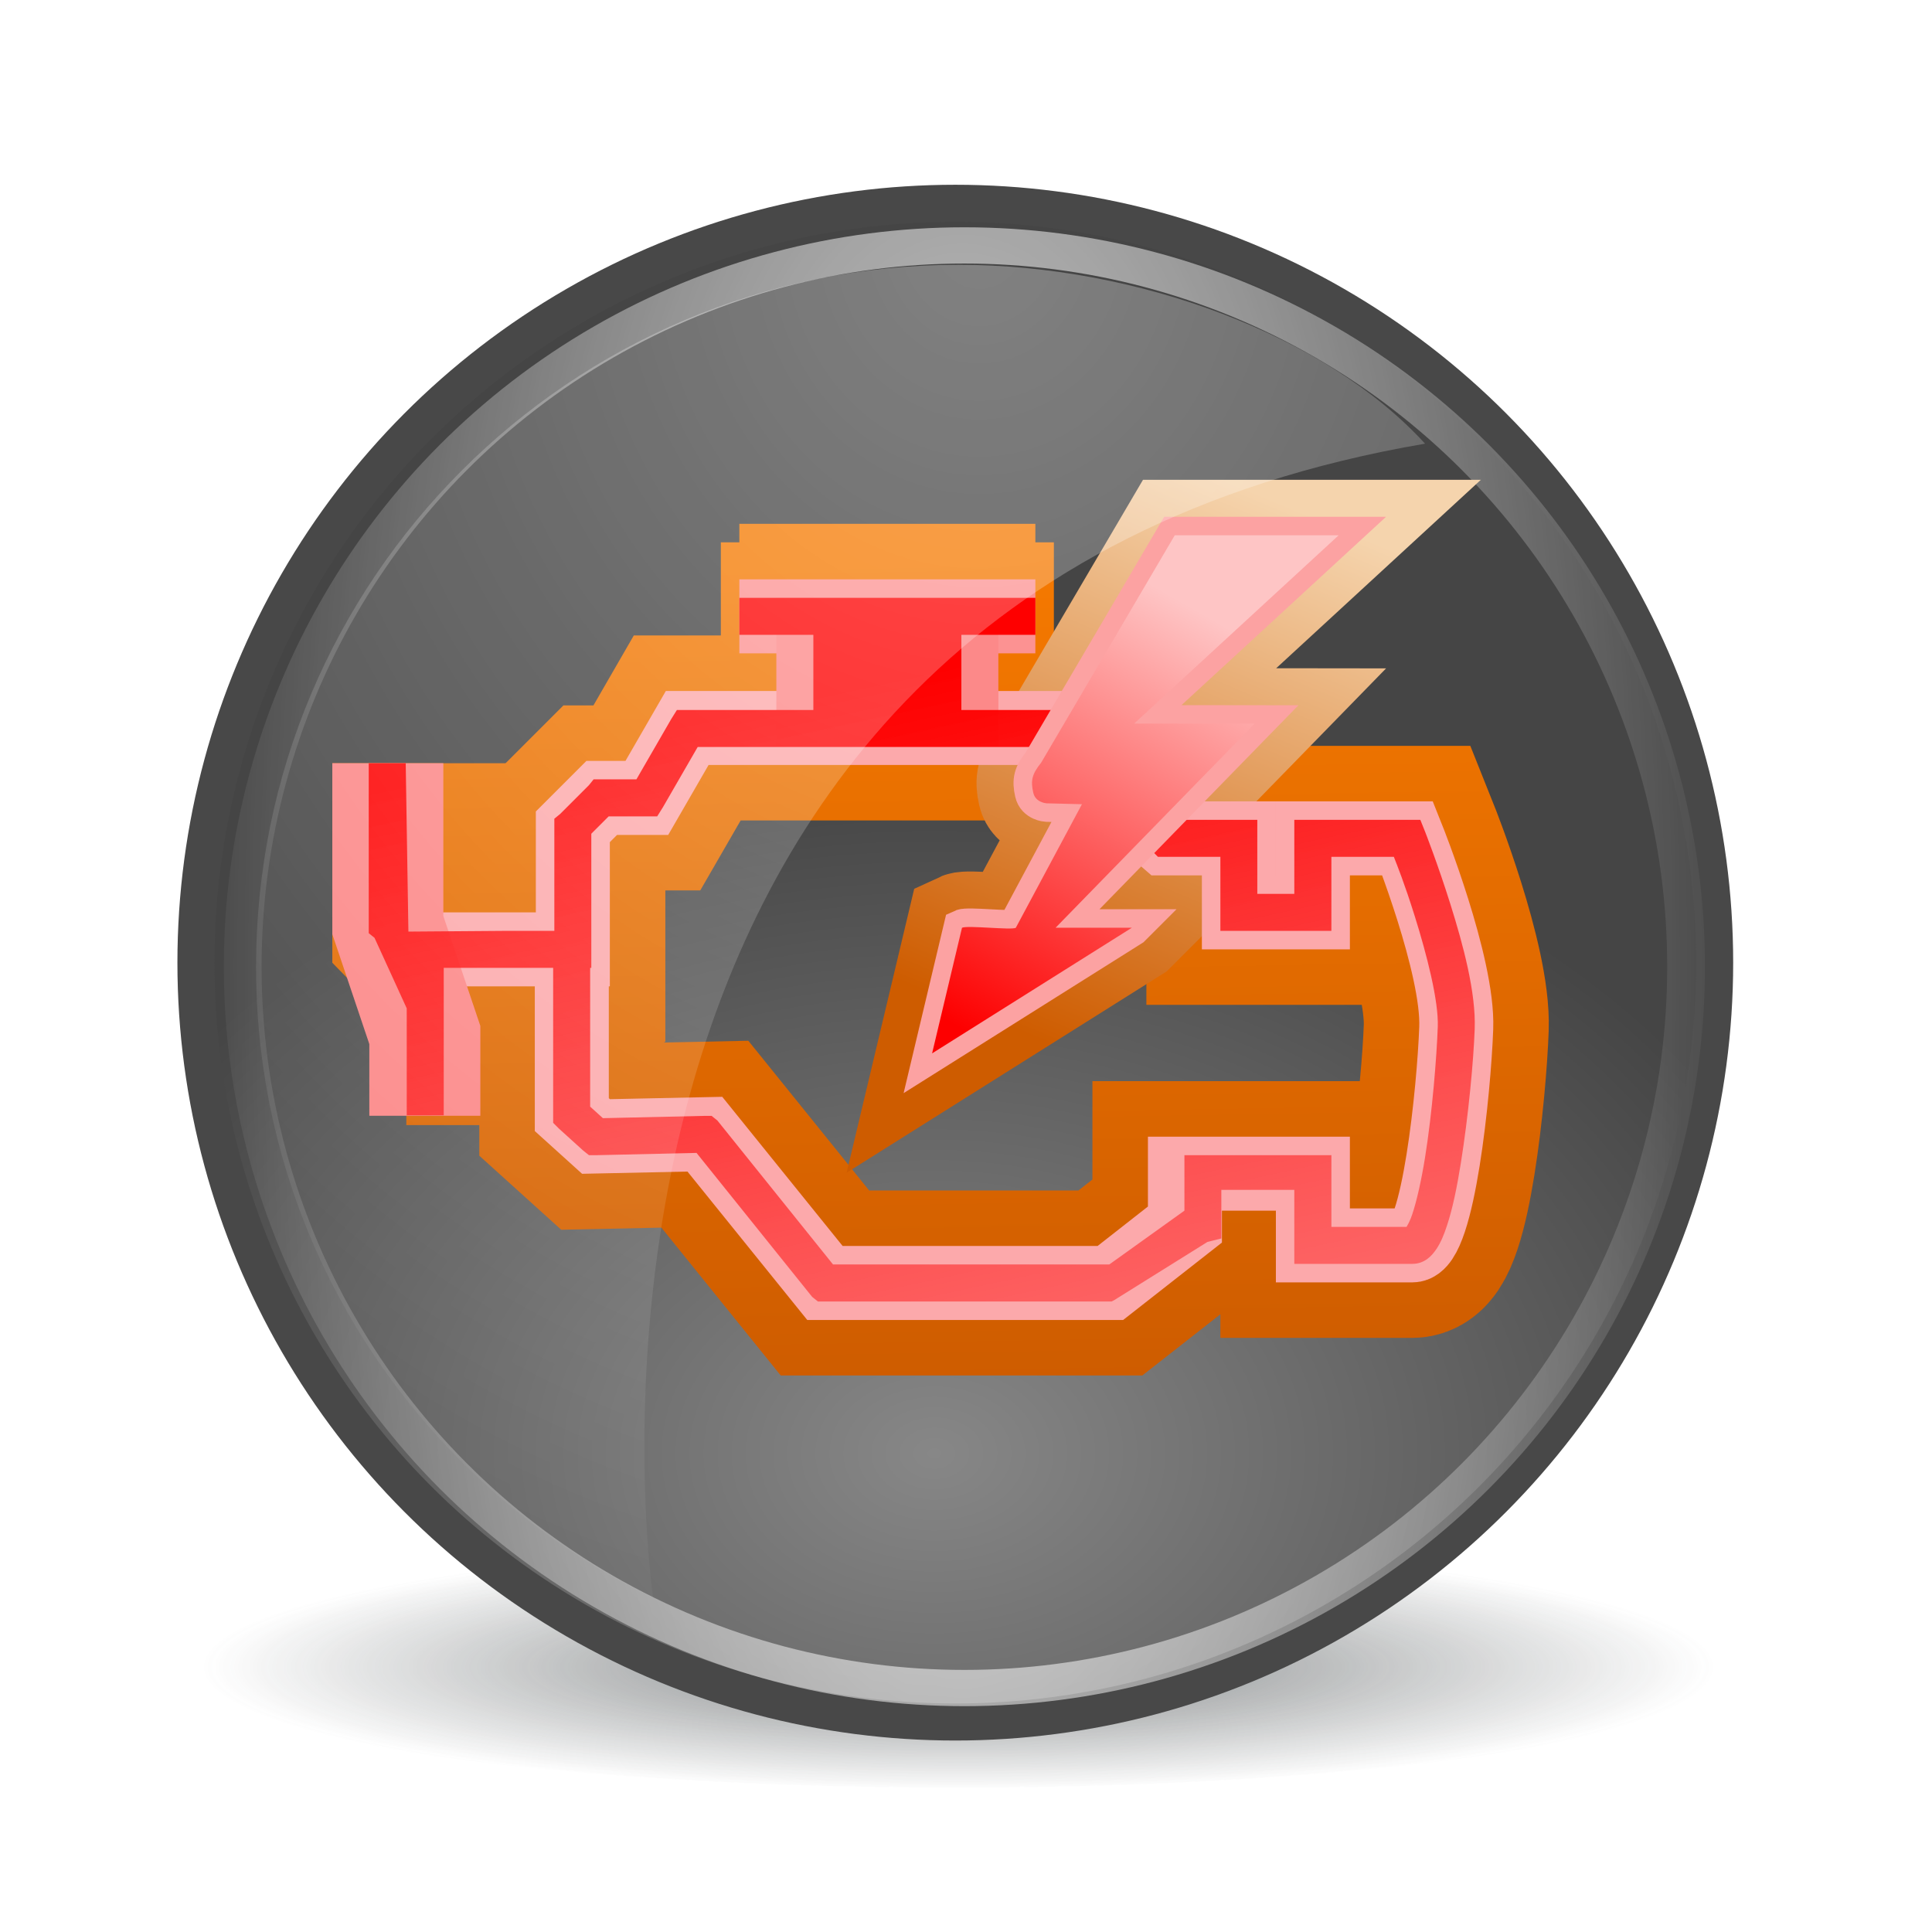 <?xml version="1.0" encoding="UTF-8" standalone="no"?>
<!-- Created with Inkscape (http://www.inkscape.org/) -->

<svg
   width="256"
   height="256"
   id="svg5887"
   version="1.1"
   inkscape:version="1.3.2 (091e20ef0f, 2023-11-25)"
   sodipodi:docname="setroubleshoot_icon_red.svg"
   viewBox="0 0 256 256"
   xmlns:inkscape="http://www.inkscape.org/namespaces/inkscape"
   xmlns:sodipodi="http://sodipodi.sourceforge.net/DTD/sodipodi-0.dtd"
   xmlns:xlink="http://www.w3.org/1999/xlink"
   xmlns="http://www.w3.org/2000/svg"
   xmlns:svg="http://www.w3.org/2000/svg"
   xmlns:rdf="http://www.w3.org/1999/02/22-rdf-syntax-ns#"
   xmlns:cc="http://creativecommons.org/ns#"
   xmlns:dc="http://purl.org/dc/elements/1.1/">
  <defs
     id="defs5889">
    <linearGradient
       id="linearGradient4">
      <stop
         style="stop-color:#fd6d6d;stop-opacity:1;"
         offset="0"
         id="stop3" />
      <stop
         style="stop-color:#f1c5fe;stop-opacity:1;"
         offset="1"
         id="stop4" />
    </linearGradient>
    <linearGradient
       id="linearGradient2">
      <stop
         style="stop-color:#fd0000;stop-opacity:1;"
         offset="0"
         id="stop1" />
      <stop
         style="stop-color:#fec5c5;stop-opacity:1;"
         offset="1"
         id="stop2" />
    </linearGradient>
    <inkscape:perspective
       sodipodi:type="inkscape:persp3d"
       inkscape:vp_x="0 : 734.18109 : 1"
       inkscape:vp_y="0 : 1000 : 0"
       inkscape:vp_z="744.09448 : 734.18109 : 1"
       inkscape:persp3d-origin="372.04724 : 558.78739 : 1"
       id="perspective5895" />
    <inkscape:perspective
       id="perspective5766"
       inkscape:persp3d-origin="0.5 : 208.33333 : 1"
       inkscape:vp_z="1 : 208.5 : 1"
       inkscape:vp_y="0 : 1000 : 0"
       inkscape:vp_x="0 : 208.5 : 1"
       sodipodi:type="inkscape:persp3d" />
    <radialGradient
       inkscape:collect="always"
       xlink:href="#linearGradient8987-1"
       id="radialGradient4889"
       gradientUnits="userSpaceOnUse"
       gradientTransform="matrix(2.27,0,0,2.589,12.986,535.795)"
       cx="320.484"
       cy="55.028"
       fx="320.484"
       fy="55.028"
       r="16.234" />
    <linearGradient
       inkscape:collect="always"
       id="linearGradient8987-1">
      <stop
         style="stop-color:#ffffff;stop-opacity:1;"
         offset="0"
         id="stop8989-4" />
      <stop
         style="stop-color:#ffffff;stop-opacity:0;"
         offset="1"
         id="stop8991-2" />
    </linearGradient>
    <linearGradient
       inkscape:collect="always"
       xlink:href="#linearGradient4322"
       id="linearGradient4857"
       gradientUnits="userSpaceOnUse"
       x1="319.447"
       y1="84.264"
       x2="319.076"
       y2="61.902" />
    <linearGradient
       inkscape:collect="always"
       id="linearGradient4322">
      <stop
         style="stop-color:#ce5c00;stop-opacity:1;"
         offset="0"
         id="stop4324" />
      <stop
         style="stop-color:#f57900;stop-opacity:1"
         offset="1"
         id="stop4326" />
    </linearGradient>
    <filter
       color-interpolation-filters="sRGB"
       inkscape:collect="always"
       id="filter4270"
       x="-0.169"
       width="1.337"
       y="-0.261"
       height="1.522">
      <feGaussianBlur
         inkscape:collect="always"
         stdDeviation="0.918"
         id="feGaussianBlur4272" />
    </filter>
    <linearGradient
       inkscape:collect="always"
       xlink:href="#linearGradient4322"
       id="linearGradient4853"
       gradientUnits="userSpaceOnUse"
       x1="319.447"
       y1="84.264"
       x2="319.076"
       y2="61.902" />
    <linearGradient
       inkscape:collect="always"
       xlink:href="#linearGradient4322"
       id="linearGradient4845"
       gradientUnits="userSpaceOnUse"
       x1="319.447"
       y1="84.264"
       x2="319.076"
       y2="61.902" />
    <linearGradient
       inkscape:collect="always"
       xlink:href="#linearGradient4322"
       id="linearGradient4847"
       gradientUnits="userSpaceOnUse"
       x1="319.447"
       y1="84.264"
       x2="319.076"
       y2="61.902" />
    <linearGradient
       inkscape:collect="always"
       xlink:href="#linearGradient4322"
       id="linearGradient4849"
       gradientUnits="userSpaceOnUse"
       x1="319.447"
       y1="84.264"
       x2="319.076"
       y2="61.902" />
    <linearGradient
       inkscape:collect="always"
       xlink:href="#linearGradient4322"
       id="linearGradient4851"
       gradientUnits="userSpaceOnUse"
       x1="319.447"
       y1="84.264"
       x2="319.076"
       y2="61.902" />
    <linearGradient
       inkscape:collect="always"
       xlink:href="#linearGradient4322"
       id="linearGradient4855"
       gradientUnits="userSpaceOnUse"
       x1="319.447"
       y1="84.264"
       x2="319.076"
       y2="61.902" />
    <linearGradient
       inkscape:collect="always"
       xlink:href="#linearGradient4"
       id="linearGradient4859"
       gradientUnits="userSpaceOnUse"
       gradientTransform="matrix(0.845,0,0,0.849,50.01,9.874)"
       x1="313.217"
       y1="83.392"
       x2="326.332"
       y2="62.563" />
    <linearGradient
       id="linearGradient4300">
      <stop
         style="stop-color:#fd7f7f;stop-opacity:1;"
         offset="0"
         id="stop4302" />
      <stop
         style="stop-color:#fee6c5;stop-opacity:1;"
         offset="1"
         id="stop4304" />
    </linearGradient>
    <linearGradient
       inkscape:collect="always"
       xlink:href="#linearGradient4332"
       id="linearGradient4861"
       gradientUnits="userSpaceOnUse"
       x1="322.732"
       y1="75.205"
       x2="328.883"
       y2="60.533" />
    <linearGradient
       inkscape:collect="always"
       id="linearGradient4332">
      <stop
         style="stop-color:#ce5c00;stop-opacity:1;"
         offset="0"
         id="stop4334" />
      <stop
         style="stop-color:#f5d4ad;stop-opacity:1;"
         offset="1"
         id="stop4336" />
    </linearGradient>
    <filter
       color-interpolation-filters="sRGB"
       inkscape:collect="always"
       id="filter4318"
       x="-0.292"
       y="-0.171"
       width="1.724"
       height="1.466">
      <feGaussianBlur
         inkscape:collect="always"
         stdDeviation="0.375"
         id="feGaussianBlur4320" />
    </filter>
    <linearGradient
       inkscape:collect="always"
       xlink:href="#linearGradient4216"
       id="linearGradient4863"
       gradientUnits="userSpaceOnUse"
       x1="310.243"
       y1="66.92"
       x2="317.933"
       y2="102.565" />
    <linearGradient
       id="linearGradient4216">
      <stop
         style="stop-color:#fe0000;stop-opacity:1;"
         offset="0"
         id="stop4218" />
      <stop
         style="stop-color:#fc3e3e;stop-opacity:0;"
         offset="1"
         id="stop4220" />
    </linearGradient>
    <linearGradient
       inkscape:collect="always"
       xlink:href="#linearGradient4300"
       id="linearGradient4865"
       gradientUnits="userSpaceOnUse"
       gradientTransform="matrix(0.845,0,0,0.849,50.01,9.874)"
       x1="313.217"
       y1="83.392"
       x2="326.332"
       y2="62.563" />
    <linearGradient
       id="linearGradient5837">
      <stop
         style="stop-color:#fdbe61;stop-opacity:1;"
         offset="0"
         id="stop5839" />
      <stop
         style="stop-color:#fee7c5;stop-opacity:1"
         offset="1"
         id="stop5841" />
    </linearGradient>
    <linearGradient
       inkscape:collect="always"
       xlink:href="#linearGradient2"
       id="linearGradient4867"
       gradientUnits="userSpaceOnUse"
       gradientTransform="matrix(0.845,0,0,0.849,50.01,9.874)"
       x1="318.764"
       y1="75.872"
       x2="326.332"
       y2="62.563" />
    <linearGradient
       id="linearGradient5844">
      <stop
         style="stop-color:#fdbe61;stop-opacity:1;"
         offset="0"
         id="stop5846" />
      <stop
         style="stop-color:#fee7c5;stop-opacity:1"
         offset="1"
         id="stop5848" />
    </linearGradient>
    <radialGradient
       inkscape:collect="always"
       xlink:href="#linearGradient8972-43"
       id="radialGradient4837"
       gradientUnits="userSpaceOnUse"
       gradientTransform="matrix(1.054,0,0,2.764,-17.536,-127.103)"
       cx="323.855"
       cy="72.046"
       fx="323.855"
       fy="72.046"
       r="15.419" />
    <linearGradient
       inkscape:collect="always"
       id="linearGradient8972-43">
      <stop
         style="stop-color:#ffffff;stop-opacity:1;"
         offset="0"
         id="stop8974-2" />
      <stop
         style="stop-color:#ffffff;stop-opacity:0;"
         offset="1"
         id="stop8976-03" />
    </linearGradient>
    <radialGradient
       inkscape:collect="always"
       xlink:href="#linearGradient6915-7"
       id="radialGradient4835"
       gradientUnits="userSpaceOnUse"
       gradientTransform="matrix(1.187,0,0,0.873,86.897,-45.532)"
       cx="-464.707"
       cy="-357.845"
       fx="-464.707"
       fy="-357.845"
       r="63.512" />
    <linearGradient
       id="linearGradient6915-7">
      <stop
         style="stop-color:#878787;stop-opacity:1;"
         offset="0"
         id="stop6917-0" />
      <stop
         style="stop-color:#454545;stop-opacity:1;"
         offset="1"
         id="stop6919-1" />
    </linearGradient>
    <radialGradient
       inkscape:collect="always"
       xlink:href="#linearGradient6983-4"
       id="radialGradient4833"
       gradientUnits="userSpaceOnUse"
       gradientTransform="matrix(0.929,2.6280209e-6,-8.1854474e-7,0.302,22.657,62.142)"
       cx="318.035"
       cy="90.563"
       fx="318.035"
       fy="90.563"
       r="18.606" />
    <linearGradient
       inkscape:collect="always"
       id="linearGradient6983-4">
      <stop
         style="stop-color:#2e3436;stop-opacity:1;"
         offset="0"
         id="stop6985-8" />
      <stop
         style="stop-color:#2e3436;stop-opacity:0;"
         offset="1"
         id="stop6987-9" />
    </linearGradient>
    <filter
       color-interpolation-filters="sRGB"
       inkscape:collect="always"
       id="filter7079-2"
       x="-0.084"
       width="1.169"
       y="-0.26"
       height="1.519">
      <feGaussianBlur
         inkscape:collect="always"
         stdDeviation="1.309"
         id="feGaussianBlur7081-4" />
    </filter>
  </defs>
  <sodipodi:namedview
     id="base"
     pagecolor="#ffffff"
     bordercolor="#666666"
     borderopacity="1.0"
     inkscape:pageopacity="0.0"
     inkscape:pageshadow="2"
     inkscape:zoom="1.4"
     inkscape:cx="7.5714289"
     inkscape:cy="31.142866"
     inkscape:document-units="px"
     inkscape:current-layer="svg5887"
     showgrid="false"
     inkscape:window-width="607"
     inkscape:window-height="472"
     inkscape:window-x="0"
     inkscape:window-y="49"
     inkscape:window-maximized="0"
     inkscape:showpageshadow="2"
     inkscape:pagecheckerboard="0"
     inkscape:deskcolor="#d1d1d1" />
  <g
     id="g1"
     transform="matrix(4.903,0,0,4.903,-3500.834,-3294.42)">
    <ellipse
       style="display:inline;opacity:0.783;fill:url(#radialGradient4833);fill-opacity:1;stroke:none;filter:url(#filter7079-2);enable-background:new"
       id="path6981"
       transform="matrix(1.182,0,0,0.599,363.91,663.361)"
       inkscape:export-filename="/home/duffy/Desktop/comp.png"
       inkscape:export-xdpi="90"
       inkscape:export-ydpi="90"
       cx="318.065"
       cy="88.884"
       rx="18.606"
       ry="6.055" />
    <circle
       style="display:inline;fill:url(#radialGradient4835);fill-opacity:1;stroke:#484848;stroke-width:3.024;stroke-linecap:round;stroke-linejoin:miter;stroke-miterlimit:4;stroke-dasharray:none;stroke-dashoffset:0;stroke-opacity:1;enable-background:new"
       id="path6626"
       transform="matrix(0.331,0,0,0.331,893.089,829.673)"
       inkscape:export-filename="/home/duffy/Desktop/comp.png"
       inkscape:export-xdpi="90"
       inkscape:export-ydpi="90"
       cx="-463"
       cy="-398"
       r="62" />
    <ellipse
       transform="matrix(1.298,0,0,1.246,319.718,608.276)"
       id="path6629"
       style="display:inline;opacity:0.846;fill:none;stroke:url(#radialGradient4837);stroke-width:0.786;stroke-linecap:round;stroke-linejoin:miter;stroke-miterlimit:4;stroke-dasharray:none;stroke-dashoffset:0;stroke-opacity:1;enable-background:new"
       inkscape:export-filename="/home/duffy/Desktop/comp.png"
       inkscape:export-xdpi="90"
       inkscape:export-ydpi="90"
       cx="323.855"
       cy="72.046"
       rx="15.026"
       ry="15.645" />
    <g
       transform="translate(420,625.076)"
       style="display:inline;enable-background:new"
       id="g4354"
       inkscape:export-filename="/home/duffy/Desktop/comp.png"
       inkscape:export-xdpi="90"
       inkscape:export-ydpi="90">
      <g
         id="g4240"
         style="stroke:url(#linearGradient4857);stroke-width:5;stroke-miterlimit:4;stroke-dasharray:none;filter:url(#filter4270)">
        <g
           id="g4242"
           style="stroke:url(#linearGradient4853);stroke-width:5;stroke-miterlimit:4;stroke-dasharray:none">
          <path
             id="path4244"
             d="m 306.5,67.5 v 4 l 1,1 v 4.75"
             style="fill:none;stroke:url(#linearGradient4845);stroke-width:5;stroke-linecap:butt;stroke-linejoin:miter;stroke-miterlimit:4;stroke-dasharray:none;stroke-opacity:1"
             sodipodi:nodetypes="cccc" />
          <path
             sodipodi:nodetypes="cccccccccccccccssccccccccccc"
             id="path4246"
             d="M 307.562,72.5 H 309.5 v -3.312 l 0.781,-0.781 H 311.5 l 1.091,-1.89 H 323.375 l 1.125,1.054 V 68.625 l 1.01,0.875 H 327.5 v 2 h 2 v -2 h 2.562 c 0,0 1.375,3.438 1.312,5.125 -0.062,1.688 -0.489,5.875 -1.188,5.875 H 329.5 v -1.938 h -3.458 v 1.375 l -2.015,1.579 h -3.857 -3.857 l -3.245,-4.021 -2.942,0.062 -0.654,-0.591 V 72.625"
             style="fill:none;stroke:url(#linearGradient4847);stroke-width:5;stroke-linecap:butt;stroke-linejoin:miter;stroke-miterlimit:4;stroke-dasharray:none;stroke-opacity:1" />
          <path
             id="path4248"
             d="m 314,63.5 h 8"
             style="display:inline;fill:#edd400;fill-opacity:1;stroke:url(#linearGradient4849);stroke-width:5;stroke-linecap:butt;stroke-linejoin:miter;stroke-miterlimit:4;stroke-dasharray:none;stroke-opacity:1;enable-background:new" />
          <rect
             y="64"
             x="316"
             height="2"
             width="4"
             id="rect4250"
             style="fill:#fcaf3e;fill-opacity:1;stroke:url(#linearGradient4851);stroke-width:5;stroke-miterlimit:4;stroke-dasharray:none" />
        </g>
        <path
           style="fill:none;stroke:url(#linearGradient4855);stroke-width:5;stroke-linecap:butt;stroke-linejoin:miter;stroke-miterlimit:4;stroke-dasharray:none;stroke-opacity:1"
           d="m 305.5,67.469 v 4.375 l 1.906,1.953"
           id="path4252"
           sodipodi:nodetypes="ccc" />
      </g>
      <path
         sodipodi:nodetypes="ccccccsccccccccc"
         id="path4312"
         d="m 324.607,71.916 -5.398,3.395 0.808,-3.395 c 0.152,-0.071 1.359,0.071 1.455,0 l 1.787,-3.339 -0.954,-0.024 c 0,0 -0.3,-0.017 -0.361,-0.284 -0.077,-0.338 -0.034,-0.506 0.213,-0.816 l 3.61,-6.143 h 4.429 l -5.526,5.088 3.254,0.004 -5.377,5.513 h 2.061 v 0 0 z"
         style="display:inline;fill:url(#linearGradient4859);fill-opacity:1;stroke:url(#linearGradient4861);stroke-width:3;stroke-miterlimit:4;stroke-dasharray:none;stroke-opacity:1;filter:url(#filter4318);enable-background:new" />
      <g
         id="g4285">
        <g
           style="stroke:#fcaf3e;stroke-width:2;stroke-miterlimit:4;stroke-dasharray:none"
           id="g4099">
          <path
             style="fill:none;stroke:#fca9ab;stroke-width:2;stroke-linecap:butt;stroke-linejoin:miter;stroke-miterlimit:4;stroke-dasharray:none;stroke-opacity:1"
             d="M 305.562,72.5 H 309.5 v -3.312 l 0.781,-0.781 H 311.5 l 1.091,-1.89 H 323.375 l 1.125,1.054 V 68.625 l 1.01,0.875 H 327.5 v 2 h 2 v -2 h 2.562 c 0,0 1.375,3.438 1.312,5.125 -0.062,1.688 -0.489,5.875 -1.188,5.875 H 329.5 v -1.938 h -3.458 v 1.375 l -2.015,1.579 h -3.857 -3.857 l -3.245,-4.021 -2.942,0.062 -0.654,-0.591 V 72.625"
             id="path4103"
             sodipodi:nodetypes="cccccccccccccccssccccccccccc" />
          <path
             style="display:inline;fill:#edd400;fill-opacity:1;stroke:#fc9292;stroke-width:2;stroke-linecap:butt;stroke-linejoin:miter;stroke-miterlimit:4;stroke-dasharray:none;stroke-opacity:1;enable-background:new"
             d="m 314,63.5 h 8"
             id="path4105" />
          <rect
             style="fill:#fcaf3e;fill-opacity:1;stroke:#fc8989;stroke-width:2;stroke-miterlimit:4;stroke-dasharray:none;stroke-opacity:1"
             id="rect4107"
             width="4"
             height="2"
             x="316"
             y="64" />
        </g>
        <path
           id="path4277"
           d="m 304.5,67.469 v 4.375 l 1,2.97 v 2.183"
           style="display:inline;fill:none;stroke:#fc8686;stroke-width:3;stroke-linecap:butt;stroke-linejoin:miter;stroke-miterlimit:4;stroke-dasharray:none;stroke-opacity:1"
           sodipodi:nodetypes="cccc" />
      </g>
      <path
         sodipodi:nodetypes="ccccccccccccccccccccccccccccccccccccccccccccccccccccccssssscccccccccccccccccccccccccccccccccccccccsssscccccccccccccccccccccccccccc"
         id="path4000"
         d="m 314,63 v 1 h 2 v 2.062 h 4 V 64 h 2 v -1 z m -1.688,3.031 -0.156,0.25 -0.938,1.625 h -0.938 -0.219 l -0.125,0.156 -0.781,0.781 L 309,68.969 V 69.188 72 h -1.312 l -2.632,0.02 -0.072,-4.52 v -0.031 h -1 v 4.375 0.219 l 0.156,0.125 0.871,1.906 v 2.891 h 1 v -3.985 h 2.957 v 3.969 0.219 l 0.156,0.156 0.656,0.594 0.156,0.125 h 0.188 l 2.719,-0.062 3.125,3.891 0.156,0.125 h 0.188 7.685 0.062 l 0.062,-0.031 2.53,-1.579 0.375,-0.094 v -0.375 -0.938 h 1.972 v 1.5 0.5 h 0.5 2.688 c 0.337,0 0.535,-0.224 0.656,-0.406 0.121,-0.182 0.204,-0.391 0.281,-0.625 0.155,-0.467 0.272,-1.044 0.375,-1.688 0.206,-1.287 0.343,-2.755 0.375,-3.625 0.037,-0.992 -0.314,-2.285 -0.656,-3.375 -0.342,-1.09 -0.688,-1.969 -0.688,-1.969 l -0.125,-0.312 h -0.344 -2.562 -0.5 v 0.5 1.5 h -1 v -1.5 -0.5 h -0.5 -1.812 l -0.688,-0.594 v -0.844 -0.219 l -0.156,-0.125 -1.125,-1.062 -0.156,-0.125 h -0.188 -10.781 -0.281 v -10e-5 z m 0.562,1 h 10.312 l 0.812,0.75 V 68.625 68.844 L 324.188,69 l 1,0.875 0.125,0.125 H 325.5 327 v 1.5 0.5 h 0.5 2 0.5 V 71.5 70 h 1.688 c 0.084,0.215 0.286,0.713 0.562,1.594 0.33,1.05 0.651,2.304 0.625,3 -0.03,0.817 -0.147,2.302 -0.344,3.531 -0.099,0.614 -0.221,1.16 -0.344,1.531 -0.057,0.172 -0.119,0.283 -0.156,0.344 H 330 v -1.438 -0.5 h -0.5 -2.972 -0.5 v 0.5 1 l -2.03,1.454 h -0.031 -7.435 L 313.406,77.125 313.25,77 h -0.188 l -2.75,0.062 -0.344,-0.312 V 73 h 0.031 v -0.5 -3.125 l 0.469,-0.469 h 1.031 0.281 l 0.156,-0.25 0.938,-1.625 z"
         style="color:#000000;font-style:normal;font-variant:normal;font-weight:normal;font-stretch:normal;font-size:medium;line-height:normal;font-family:'Bitstream Vera Sans';-inkscape-font-specification:'Bitstream Vera Sans';text-indent:0;text-align:start;text-decoration:none;text-decoration-line:none;letter-spacing:normal;word-spacing:normal;text-transform:none;writing-mode:lr-tb;direction:ltr;text-anchor:start;display:inline;overflow:visible;visibility:visible;fill:url(#linearGradient4863);fill-opacity:1;stroke:none;stroke-width:1px;marker:none;enable-background:accumulate" />
      <path
         style="display:inline;fill:url(#linearGradient4865);fill-opacity:1;stroke:#fca2a2;stroke-width:1;stroke-miterlimit:4;stroke-dasharray:none;stroke-opacity:1;enable-background:new"
         d="m 324.607,71.916 -5.398,3.395 0.808,-3.395 c 0.152,-0.071 1.359,0.071 1.455,0 l 1.787,-3.339 -0.954,-0.024 c 0,0 -0.3,-0.017 -0.361,-0.284 -0.077,-0.338 -0.034,-0.506 0.213,-0.816 l 3.61,-6.143 h 4.429 l -5.526,5.088 3.254,0.004 -5.377,5.513 h 2.061 v 0 0 z"
         id="path4308"
         sodipodi:nodetypes="ccccccsccccccccc" />
      <path
         sodipodi:nodetypes="ccccccsccccccccc"
         id="path7609"
         d="m 324.607,71.916 -5.398,3.395 0.808,-3.395 c 0.152,-0.071 1.359,0.071 1.455,0 l 1.787,-3.339 -0.954,-0.024 c 0,0 -0.3,-0.017 -0.361,-0.284 -0.077,-0.338 -0.034,-0.506 0.213,-0.816 l 3.61,-6.143 h 4.429 l -5.526,5.088 3.254,0.004 -5.377,5.513 h 2.061 v 0 0 z"
         style="display:inline;fill:url(#linearGradient4867);fill-opacity:1;stroke:none;enable-background:new" />
    </g>
    <path
       style="display:inline;opacity:0.327;fill:url(#radialGradient4889);fill-opacity:1;stroke:none;enable-background:new"
       d="m 739.912,679.076 c -10.473,0 -18.973,8.5 -18.973,18.973 0,7.513 4.394,13.985 10.733,17.058 0,0 -4.016,-26.947 20.859,-31.197 -2.662,-2.925 -7.771,-4.835 -12.619,-4.835 z"
       id="path8980"
       sodipodi:nodetypes="csccc"
       inkscape:export-filename="/home/duffy/Desktop/comp.png"
       inkscape:export-xdpi="90"
       inkscape:export-ydpi="90" />
  </g>
</svg>
